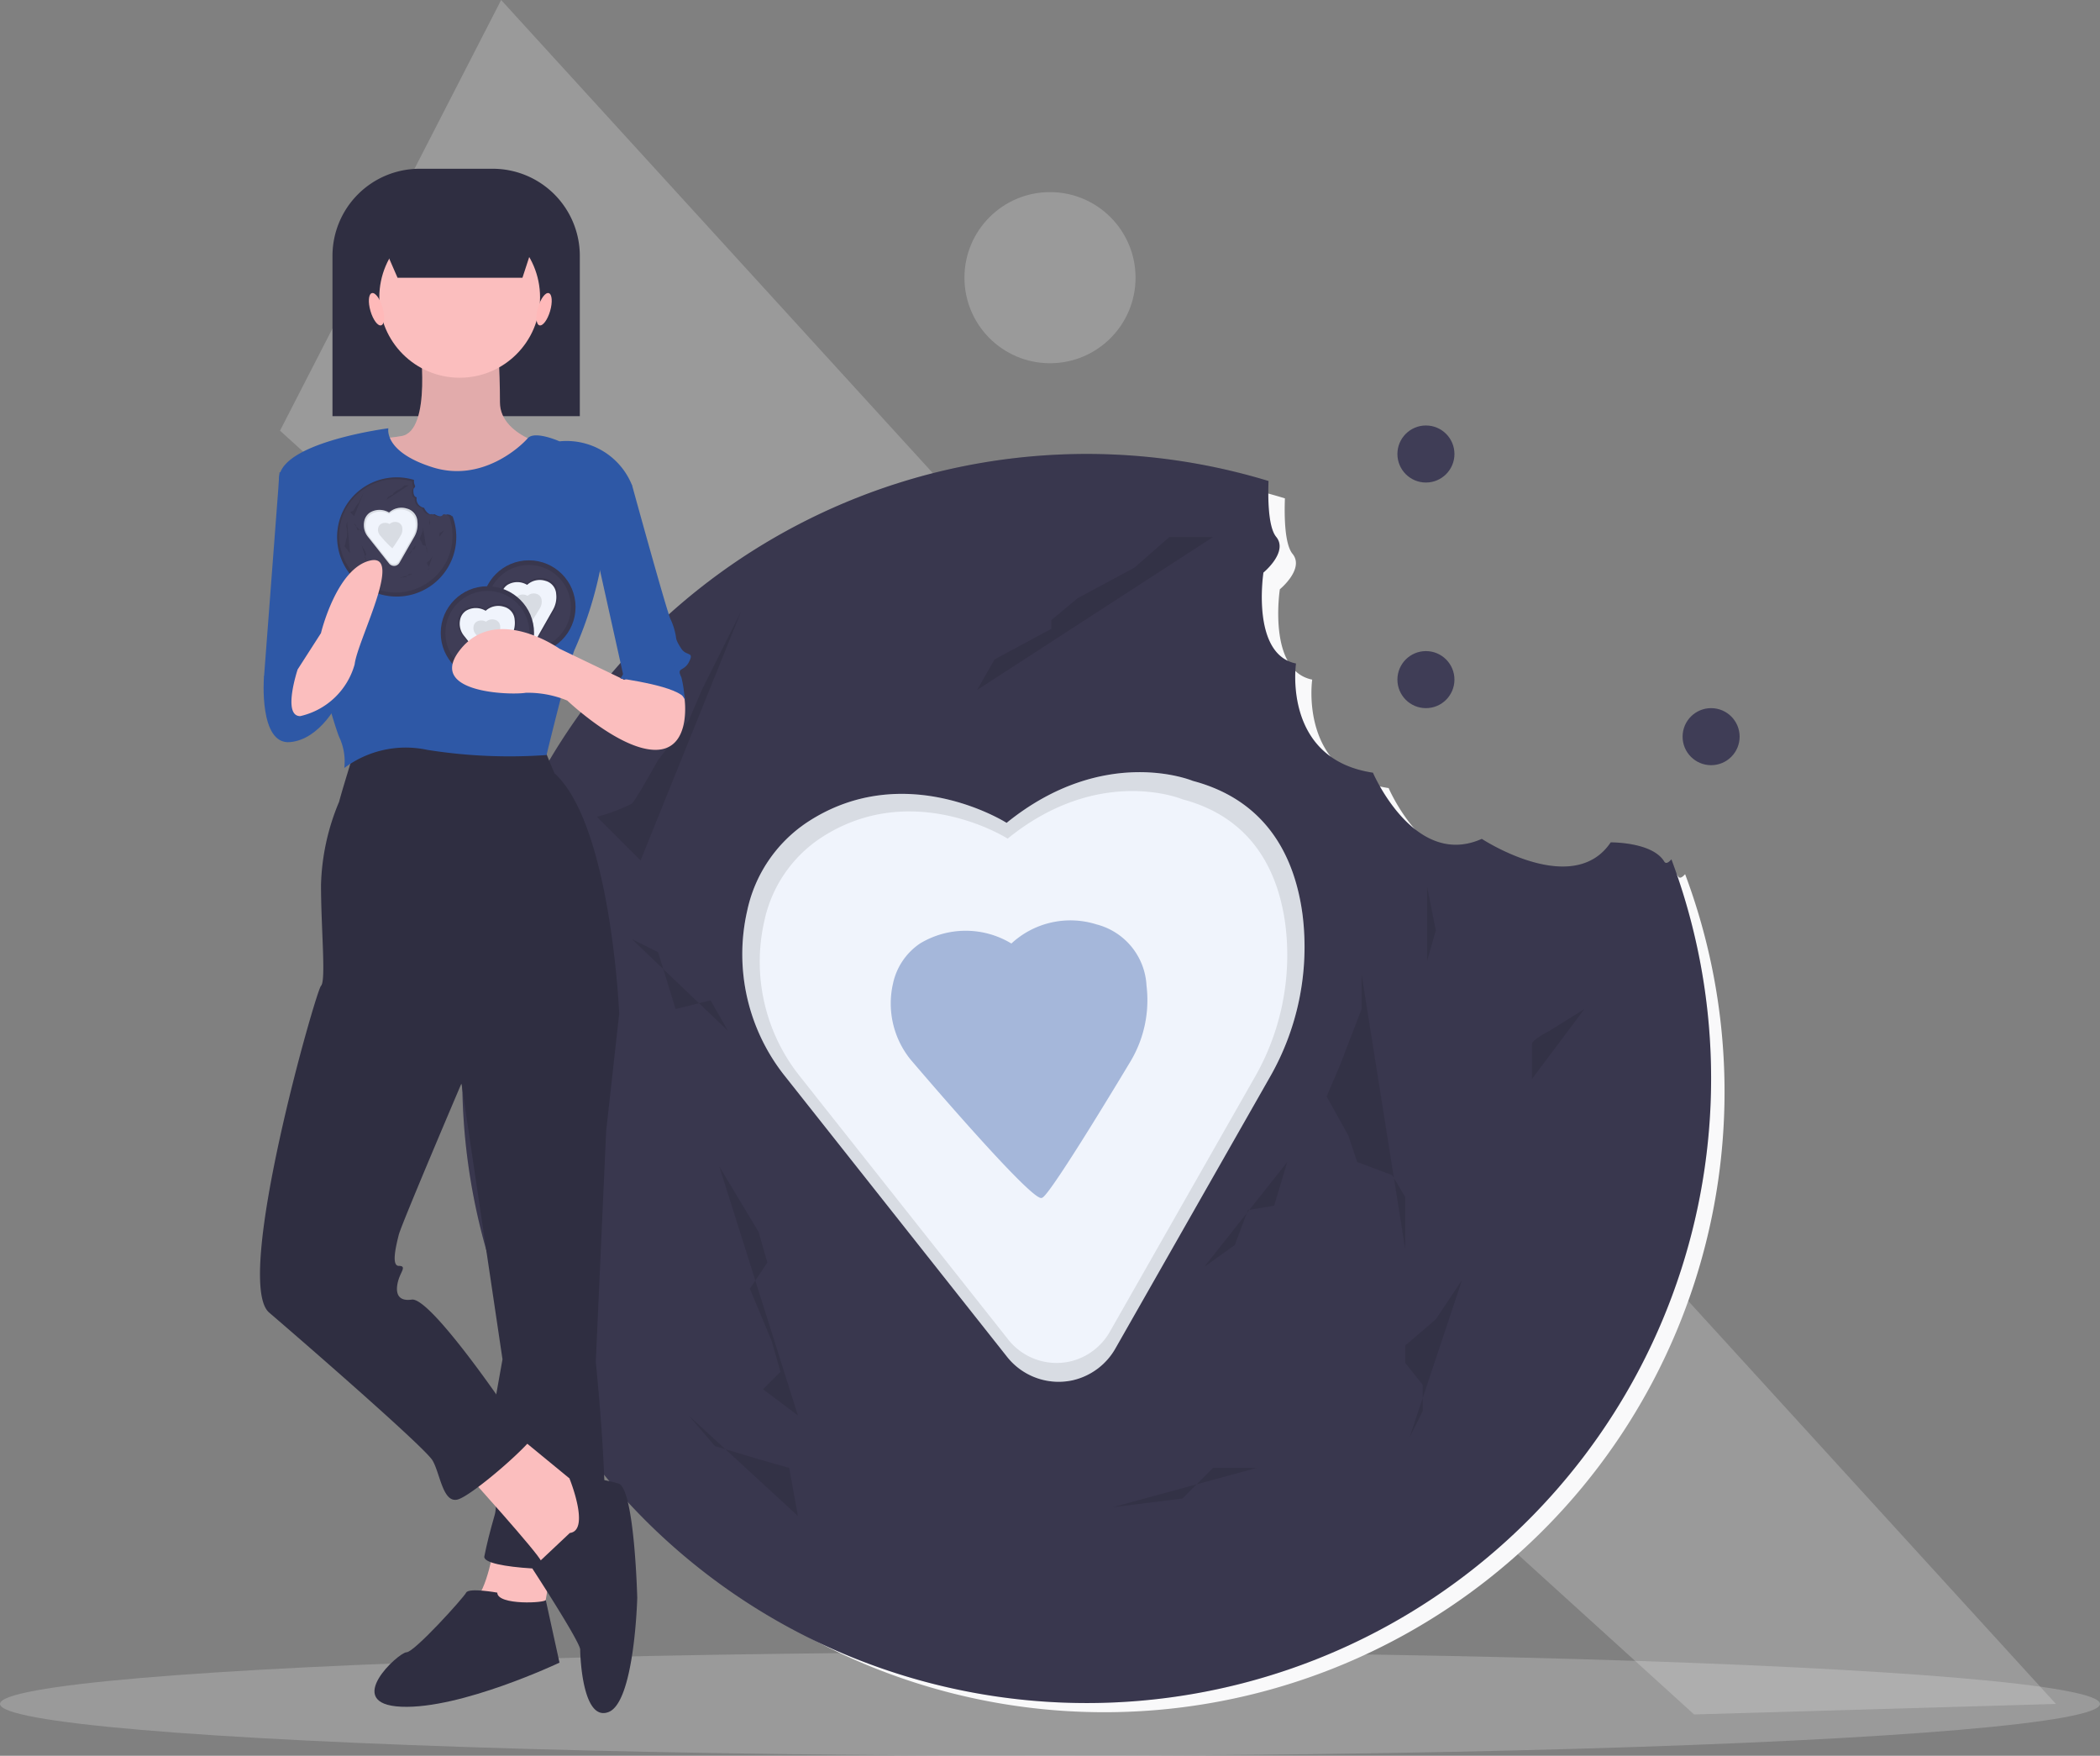 <svg id="undraw_cookie_love_ulvn" xmlns="http://www.w3.org/2000/svg" width="128.136" height="107.109" viewBox="0 0 128.136 107.109">
  <rect x="0" y="0" width="128.136" height="107.109" fill="#808080" stroke="none"/>
  <path id="Path_5612" data-name="Path 5612" d="M194.284,104.588,108,26.272,121.493,0l94.869,103.945Z" transform="translate(-90.915)" fill="#f2f2f2" opacity="0.23"/>
  <circle id="Ellipse_128" data-name="Ellipse 128" cx="5.22" cy="5.22" r="5.22" transform="translate(58.848 11.719)" fill="#f2f2f2" opacity="0.23"/>
  <circle id="Ellipse_129" data-name="Ellipse 129" cx="1.74" cy="1.74" r="1.74" transform="translate(85.266 25.956)" fill="#3f3d56"/>
  <circle id="Ellipse_130" data-name="Ellipse 130" cx="1.74" cy="1.74" r="1.74" transform="translate(85.266 39.719)" fill="#3f3d56"/>
  <circle id="Ellipse_131" data-name="Ellipse 131" cx="1.74" cy="1.74" r="1.74" transform="translate(102.667 43.199)" fill="#3f3d56"/>
  <ellipse id="Ellipse_132" data-name="Ellipse 132" cx="64.068" cy="3.164" rx="64.068" ry="3.164" transform="translate(0 100.781)" fill="#f2f2f2" opacity="0.23"/>
  <path id="Path_5615" data-name="Path 5615" d="M454.322,317.975c-.722-1.191-3.243-1.16-3.243-1.16-2.3,3.411-7.814-.212-7.814-.212-4.1,1.833-6.6-4.01-6.6-4.01-5.515-.825-4.663-6.616-4.663-6.616-2.744-.551-1.974-5.511-1.974-5.511s1.522-1.249.773-2.162c-.476-.581-.506-2.247-.464-3.385a37.845,37.845,0,1,0,24.419,22.926C454.564,318.064,454.413,318.125,454.322,317.975Z" transform="translate(-351.935 -264.518)" fill="#f9f9fa"/>
  <path id="Path_5613" data-name="Path 5613" d="M446.388,311.4c-.727-1.2-3.265-1.168-3.265-1.168-2.311,3.434-7.866-.214-7.866-.214-4.126,1.846-6.643-4.037-6.643-4.037-5.552-.83-4.694-6.661-4.694-6.661-2.762-.555-1.987-5.548-1.987-5.548s1.533-1.257.778-2.177c-.48-.585-.509-2.262-.467-3.408a38.1,38.1,0,1,0,24.583,23.081C446.631,311.49,446.479,311.551,446.388,311.4Z" transform="translate(-344.842 -258.844)" fill="#3f3d56"/>
  <path id="Path_5614" data-name="Path 5614" d="M446.388,311.4c-.727-1.2-3.265-1.168-3.265-1.168-2.311,3.434-7.866-.214-7.866-.214-4.126,1.846-6.643-4.037-6.643-4.037-5.552-.83-4.694-6.661-4.694-6.661-2.762-.555-1.987-5.548-1.987-5.548s1.533-1.257.778-2.177c-.48-.585-.509-2.262-.467-3.408a38.1,38.1,0,1,0,24.583,23.081C446.631,311.49,446.479,311.551,446.388,311.4Z" transform="translate(-344.842 -258.844)" opacity="0.1"/>
  <path id="Path_5616" data-name="Path 5616" d="M497.385,412.321s-6.253-3.979-12.221,0a8.632,8.632,0,0,0-3.609,5.368,11.925,11.925,0,0,0,2.341,10.128l13.5,17.055a4.013,4.013,0,0,0,4,1.458l.088-.021a4.025,4.025,0,0,0,2.544-1.932l9.39-16.49a15.97,15.97,0,0,0,2.029-9.934c-.44-3.391-2.069-6.966-6.7-8.192C508.754,409.764,503.354,407.49,497.385,412.321Z" transform="translate(-435.965 -362.124)" fill="#f0f4fc"/>
  <path id="Path_5617" data-name="Path 5617" d="M497.385,412.321s-6.253-3.979-12.221,0a8.632,8.632,0,0,0-3.609,5.368,11.925,11.925,0,0,0,2.341,10.128l13.5,17.055a4.013,4.013,0,0,0,4,1.458l.088-.021a4.025,4.025,0,0,0,2.544-1.932l9.39-16.49a15.97,15.97,0,0,0,2.029-9.934c-.44-3.391-2.069-6.966-6.7-8.192C508.754,409.764,503.354,407.49,497.385,412.321Z" transform="translate(-435.965 -362.124)" opacity="0.1"/>
  <path id="Path_5618" data-name="Path 5618" d="M503.106,419.411s-5.865-3.732-11.464,0a8.1,8.1,0,0,0-3.385,5.036,11.186,11.186,0,0,0,2.2,9.5l12.666,16a3.765,3.765,0,0,0,3.754,1.368l.083-.019a3.775,3.775,0,0,0,2.387-1.812l8.809-15.469a14.981,14.981,0,0,0,1.9-9.318c-.413-3.181-1.941-6.535-6.284-7.684C513.77,417.011,508.7,414.878,503.106,419.411Z" transform="translate(-441.622 -368.253)" fill="#f0f4fc"/>
  <path id="Path_5619" data-name="Path 5619" d="M545.94,467.794a5.383,5.383,0,0,0-5.578,0,3.939,3.939,0,0,0-1.647,2.45,5.442,5.442,0,0,0,1.068,4.622s7.306,8.6,7.989,8.449l.04-.009c.492-.118,5.447-8.408,5.447-8.408a7.289,7.289,0,0,0,.926-4.534,4.073,4.073,0,0,0-3.057-3.739A5.3,5.3,0,0,0,545.94,467.794Z" transform="translate(-484.228 -410.236)" fill="#2e58a6" opacity="0.39"/>
  <path id="Path_5620" data-name="Path 5620" d="M277.434,449.785l.8,1.333,1.6,2.666.533,1.866-1.066,1.6,1.333,3.2.533,1.866-1.066,1.066,2.133,1.6" transform="translate(-233.546 -378.633)" opacity="0.1"/>
  <path id="Path_5621" data-name="Path 5621" d="M513.825,375.631v2.133l-1.333,3.466-.8,1.866,1.333,2.4.533,1.6,2.133.8.8,1.333v3.2" transform="translate(-430.746 -316.209)" opacity="0.1"/>
  <path id="Path_5622" data-name="Path 5622" d="M789.1,500.574l-2.133,1.333s-1.066.533-1.066.8v2.133" transform="translate(-692.426 -439.019)" opacity="0.1"/>
  <path id="Path_5623" data-name="Path 5623" d="M550.455,341.925l.533,2.666-.533,1.866" transform="translate(-463.377 -287.835)" opacity="0.1"/>
  <path id="Path_5624" data-name="Path 5624" d="M545.494,493.6l-1.6,2.4-1.866,1.6v1.066L543.094,500v1.6l-.8,1.6" transform="translate(-456.283 -415.52)" opacity="0.1"/>
  <path id="Path_5625" data-name="Path 5625" d="M391.264,207.1H388.6l-2.133,1.866L383,210.832l-1.6,1.333v.533l-3.466,1.866-1.066,1.866" transform="translate(-317.25 -174.338)" opacity="0.1"/>
  <path id="Path_5626" data-name="Path 5626" d="M434.043,347.211l-2.4,4.8-.8,1.866-1.866,2.4s-1.333,2.4-1.6,2.666a10.976,10.976,0,0,1-2.133.8l2.666,2.666" transform="translate(-388.822 -309.917)" opacity="0.1"/>
  <path id="Path_5627" data-name="Path 5627" d="M209.936,352.037,209.4,355.5l.533,2.133v3.732l-1.6,6.932,1.6,1.866,1.866,2.4" transform="translate(-175.379 -296.347)" opacity="0.1"/>
  <path id="Path_5628" data-name="Path 5628" d="M243.727,362.149l1.6.8,1.066,3.466,2.133-.533,1.066,1.866" transform="translate(-205.171 -304.86)" opacity="0.1"/>
  <path id="Path_5629" data-name="Path 5629" d="M429.112,568.471l4.266-.533,1.866-1.866h2.666" transform="translate(-361.23 -476.524)" opacity="0.1"/>
  <path id="Path_5630" data-name="Path 5630" d="M265.636,545.848l1.6,1.866,2.666.8,1.866.533.533,2.933" transform="translate(-223.614 -459.499)" opacity="0.1"/>
  <path id="Path_5631" data-name="Path 5631" d="M464.5,454.5l1.866-1.333.8-2.133,1.6-.267.8-2.666" transform="translate(-391.022 -377.214)" opacity="0.1"/>
  <path id="Path_5632" data-name="Path 5632" d="M133.559,65.079h4.464a5.314,5.314,0,0,1,5.314,5.314v9.778H128.245V70.393A5.314,5.314,0,0,1,133.559,65.079Z" transform="translate(-107.958 -54.784)" fill="#2f2e41"/>
  <path id="Path_5633" data-name="Path 5633" d="M378.614,706.621s-.475,3.006-1.266,3.48,4.113,1.582,4.113,1.582l.791-4.746Z" transform="translate(-348.43 -612.471)" fill="#fbbebe"/>
  <path id="Path_5634" data-name="Path 5634" d="M379.034,489.621l1.74,2.057-.791,7.119-.633,14.079s1.266,12.181,0,12.5-6.96.158-6.8-.633.316-1.424.633-2.531-.316-5.062-.316-5.062l.791-4.429-2.847-19.141Z" transform="translate(-342.997 -429.799)" fill="#2f2e41"/>
  <path id="Path_5635" data-name="Path 5635" d="M346.931,724.873s-1.74-.316-1.9,0-3.164,3.638-3.638,3.638-3.955,3.164-.316,3.322,9.65-2.689,9.65-2.689-.885-4.025-.838-3.832S346.931,725.664,346.931,724.873Z" transform="translate(-316.588 -627.717)" fill="#2f2e41"/>
  <path id="Path_5636" data-name="Path 5636" d="M374.808,666.152s4.429,4.9,4.588,5.379,2.531,0,2.531,0l.949-3.164-.791-1.107-4.429-3.638Z" transform="translate(-346.364 -576.273)" fill="#fbbebe"/>
  <path id="Path_5637" data-name="Path 5637" d="M402.6,684.779l-2.294,2.159s2.927,4.485,2.927,4.96.158,4.429,1.74,3.8,1.74-6.96,1.74-6.96-.158-6.486-1.107-6.961a7.925,7.925,0,0,0-3.029-.325S403.867,684.621,402.6,684.779Z" transform="translate(-367.83 -591.263)" fill="#2f2e41"/>
  <path id="Path_5638" data-name="Path 5638" d="M301.055,397.138s-.791,2.531-.949,3.164A13.968,13.968,0,0,0,299,405.364c0,2.689.316,5.853,0,6.17s-5.379,18.034-3.164,19.932,9.492,8.226,9.966,9.017.633,2.689,1.582,2.373,4.588-3.48,4.746-4.113-2.056-1.74-2.056-1.74-4.429-6.486-5.537-6.328-.949-.791-.791-1.266.475-.791,0-.791-.158-1.266,0-1.9,3.8-9.175,3.8-9.175l9.65-4.271s-.475-11.548-3.955-14.712l-.791-1.9S303.586,396.03,301.055,397.138Z" transform="translate(-279.413 -351.395)" fill="#2f2e41"/>
  <path id="Path_5639" data-name="Path 5639" d="M332.4,242.621s.791,5.537-1.107,5.853-3.48.158-3.48.316,4.746,5.062,4.746,5.062l4.429-.316,3.955-4.271s-3.638-.633-3.638-2.847-.158-3.8-.158-3.8Z" transform="translate(-306.799 -221.872)" fill="#fbbebe"/>
  <path id="Path_5640" data-name="Path 5640" d="M332.4,242.621s.791,5.537-1.107,5.853-3.48.158-3.48.316,4.746,5.062,4.746,5.062l4.429-.316,3.955-4.271s-3.638-.633-3.638-2.847-.158-3.8-.158-3.8Z" transform="translate(-306.799 -221.872)" opacity="0.1"/>
  <circle id="Ellipse_133" data-name="Ellipse 133" cx="4.904" cy="4.904" r="4.904" transform="translate(23.145 13.235)" fill="#fbbebe"/>
  <path id="Path_5641" data-name="Path 5641" d="M309.225,276.621s-6.169.791-6.644,2.847,3.164,14.87,3.638,15.977a3.5,3.5,0,0,1,.316,1.9,6.259,6.259,0,0,1,5.062-1.107,31.937,31.937,0,0,0,7.277.316s1.424-5.853,1.74-6.486a23.71,23.71,0,0,0,1.582-5.062c0-.949,1.9-4.9,1.9-4.9a4.305,4.305,0,0,0-4.429-2.689s-1.518-.679-1.945-.182-2.8,2.713-5.806,1.763S309.225,276.621,309.225,276.621Z" transform="translate(-285.527 -250.494)" fill="#2e58a6"/>
  <path id="Path_5642" data-name="Path 5642" d="M299.5,293.621h-1.74l-.949,12.5s3.48.949,3.955.316S299.5,293.621,299.5,293.621Z" transform="translate(-280.703 -264.805)" fill="#2e58a6"/>
  <path id="Path_5643" data-name="Path 5643" d="M419.808,293.621l3.006.791s2.215,8.068,2.373,8.226a4.024,4.024,0,0,1,.316,1.107s0,.158.316.633.791.158.475.791-.791.316-.475.949a6.655,6.655,0,0,1,.158,2.373s-.791-3.006-3.638-2.215l-1.9-8.542Z" transform="translate(-384.245 -264.805)" fill="#2e58a6"/>
  <path id="Path_5644" data-name="Path 5644" d="M151.783,86.022h-7.62l-1.725-3.965h10.639Z" transform="translate(-119.905 -69.076)" fill="#2f2e41"/>
  <ellipse id="Ellipse_134" data-name="Ellipse 134" cx="0.384" cy="1.023" rx="0.384" ry="1.023" transform="translate(22.32 17.988) rotate(-16.16)" fill="#ffb9b9"/>
  <ellipse id="Ellipse_135" data-name="Ellipse 135" cx="1.023" cy="0.384" rx="1.023" ry="0.384" transform="translate(32.545 19.74) rotate(-73.84)" fill="#ffb9b9"/>
  <circle id="Ellipse_136" data-name="Ellipse 136" cx="2.847" cy="2.847" r="2.847" transform="translate(29.424 34.182)" fill="#3f3d56"/>
  <circle id="Ellipse_137" data-name="Ellipse 137" cx="2.847" cy="2.847" r="2.847" transform="translate(29.424 34.182)" opacity="0.1"/>
  <circle id="Ellipse_138" data-name="Ellipse 138" cx="2.565" cy="2.565" r="2.565" transform="translate(29.706 34.464)" fill="#3f3d56"/>
  <path id="Path_5645" data-name="Path 5645" d="M389.315,334.653a1.233,1.233,0,0,0-1.277,0,.9.9,0,0,0-.377.561,1.246,1.246,0,0,0,.245,1.059l1.411,1.783a.419.419,0,0,0,.418.152l.009,0a.421.421,0,0,0,.266-.2l.981-1.724a1.669,1.669,0,0,0,.212-1.038.933.933,0,0,0-.7-.856A1.214,1.214,0,0,0,389.315,334.653Z" transform="translate(-357.157 -299.074)" opacity="0.1"/>
  <path id="Path_5646" data-name="Path 5646" d="M389.912,335.394a1.156,1.156,0,0,0-1.2,0,.846.846,0,0,0-.354.526,1.169,1.169,0,0,0,.23.993l1.324,1.672a.394.394,0,0,0,.392.143l.009,0a.4.4,0,0,0,.25-.189l.921-1.617a1.566,1.566,0,0,0,.2-.974.875.875,0,0,0-.657-.8A1.139,1.139,0,0,0,389.912,335.394Z" transform="translate(-357.748 -299.715)" fill="#f0f4fc"/>
  <path id="Path_5647" data-name="Path 5647" d="M394.384,340.452a.563.563,0,0,0-.583,0,.412.412,0,0,0-.172.256.569.569,0,0,0,.112.483,7.845,7.845,0,0,0,.835.883h0a10.03,10.03,0,0,0,.569-.879.762.762,0,0,0,.1-.474.426.426,0,0,0-.32-.391A.554.554,0,0,0,394.384,340.452Z" transform="translate(-362.195 -304.103)" opacity="0.1"/>
  <circle id="Ellipse_139" data-name="Ellipse 139" cx="2.847" cy="2.847" r="2.847" transform="translate(26.893 35.764)" fill="#3f3d56"/>
  <circle id="Ellipse_140" data-name="Ellipse 140" cx="2.847" cy="2.847" r="2.847" transform="translate(26.893 35.764)" opacity="0.1"/>
  <circle id="Ellipse_141" data-name="Ellipse 141" cx="2.565" cy="2.565" r="2.565" transform="translate(27.175 36.046)" fill="#3f3d56"/>
  <path id="Path_5648" data-name="Path 5648" d="M373.315,344.653a1.233,1.233,0,0,0-1.277,0,.9.9,0,0,0-.377.561,1.246,1.246,0,0,0,.245,1.059l1.411,1.783a.419.419,0,0,0,.418.152l.009,0a.421.421,0,0,0,.266-.2l.982-1.724a1.669,1.669,0,0,0,.212-1.038.933.933,0,0,0-.7-.856A1.215,1.215,0,0,0,373.315,344.653Z" transform="translate(-343.688 -307.492)" opacity="0.1"/>
  <path id="Path_5649" data-name="Path 5649" d="M373.912,345.394a1.156,1.156,0,0,0-1.2,0,.847.847,0,0,0-.354.526,1.169,1.169,0,0,0,.23.993l1.324,1.672a.393.393,0,0,0,.392.143l.009,0a.394.394,0,0,0,.249-.189l.921-1.617a1.566,1.566,0,0,0,.2-.974.875.875,0,0,0-.657-.8A1.139,1.139,0,0,0,373.912,345.394Z" transform="translate(-344.279 -308.133)" fill="#f0f4fc"/>
  <path id="Path_5650" data-name="Path 5650" d="M378.384,350.452a.563.563,0,0,0-.583,0,.412.412,0,0,0-.172.256.569.569,0,0,0,.112.483,7.84,7.84,0,0,0,.835.883h0a10.03,10.03,0,0,0,.569-.879.762.762,0,0,0,.1-.474.426.426,0,0,0-.32-.391.554.554,0,0,0-.542.122Z" transform="translate(-348.727 -312.522)" opacity="0.1"/>
  <path id="Path_5651" data-name="Path 5651" d="M332.028,297.909c-.069-.114-.312-.111-.312-.111-.221.328-.751-.02-.751-.02-.394.176-.634-.385-.634-.385a.545.545,0,0,1-.448-.636c-.264-.053-.19-.53-.19-.53s.146-.12.074-.208a.639.639,0,0,1-.045-.325,3.636,3.636,0,1,0,2.346,2.2C332.051,297.918,332.037,297.924,332.028,297.909Z" transform="translate(-304.459 -266.417)" fill="#3f3d56"/>
  <path id="Path_5652" data-name="Path 5652" d="M332.028,297.909c-.069-.114-.312-.111-.312-.111-.221.328-.751-.02-.751-.02-.394.176-.634-.385-.634-.385a.545.545,0,0,1-.448-.636c-.264-.053-.19-.53-.19-.53s.146-.12.074-.208a.639.639,0,0,1-.045-.325,3.636,3.636,0,1,0,2.346,2.2C332.051,297.918,332.037,297.924,332.028,297.909Z" transform="translate(-304.459 -266.417)" opacity="0.1"/>
  <path id="Path_5653" data-name="Path 5653" d="M332.488,298.436c-.066-.109-.3-.106-.3-.106-.21.312-.714-.019-.714-.019-.374.168-.6-.366-.6-.366a.518.518,0,0,1-.426-.6c-.251-.05-.18-.5-.18-.5s.139-.114.071-.2a.608.608,0,0,1-.042-.309,3.458,3.458,0,1,0,2.231,2.095C332.51,298.445,332.5,298.45,332.488,298.436Z" transform="translate(-305.135 -266.958)" fill="#3f3d56"/>
  <path id="Path_5654" data-name="Path 5654" d="M336.876,307.543a1.126,1.126,0,0,0-1.166,0,.824.824,0,0,0-.344.512,1.138,1.138,0,0,0,.223.967l1.289,1.628a.383.383,0,0,0,.382.139l.008,0a.384.384,0,0,0,.243-.184l.9-1.574a1.524,1.524,0,0,0,.194-.948.852.852,0,0,0-.639-.782A1.108,1.108,0,0,0,336.876,307.543Z" transform="translate(-313.137 -276.276)" fill="#f0f4fc"/>
  <path id="Path_5655" data-name="Path 5655" d="M336.876,307.543a1.126,1.126,0,0,0-1.166,0,.824.824,0,0,0-.344.512,1.138,1.138,0,0,0,.223.967l1.289,1.628a.383.383,0,0,0,.382.139l.008,0a.384.384,0,0,0,.243-.184l.9-1.574a1.524,1.524,0,0,0,.194-.948.852.852,0,0,0-.639-.782A1.108,1.108,0,0,0,336.876,307.543Z" transform="translate(-313.137 -276.276)" opacity="0.1"/>
  <path id="Path_5656" data-name="Path 5656" d="M337.422,308.22a1.056,1.056,0,0,0-1.094,0,.773.773,0,0,0-.323.481,1.067,1.067,0,0,0,.21.907l1.209,1.527a.359.359,0,0,0,.358.131l.008,0a.361.361,0,0,0,.228-.173l.841-1.476a1.43,1.43,0,0,0,.182-.889.8.8,0,0,0-.6-.733A1.04,1.04,0,0,0,337.422,308.22Z" transform="translate(-313.677 -276.861)" fill="#f0f4fc"/>
  <path id="Path_5657" data-name="Path 5657" d="M341.505,312.838a.514.514,0,0,0-.532,0,.376.376,0,0,0-.157.234.519.519,0,0,0,.1.441,7.158,7.158,0,0,0,.762.806h0a9.149,9.149,0,0,0,.52-.8.7.7,0,0,0,.088-.433.389.389,0,0,0-.292-.357A.506.506,0,0,0,341.505,312.838Z" transform="translate(-317.738 -280.868)" opacity="0.1"/>
  <path id="Path_5658" data-name="Path 5658" d="M139.49,210.3l.076.127.153.254.051.178-.1.153.127.305.051.178-.1.1.2.153" transform="translate(-117.424 -177.029)" opacity="0.1"/>
  <path id="Path_5659" data-name="Path 5659" d="M162.05,203.219v.2l-.127.331-.076.178.127.229.051.153.2.076.076.127v.305" transform="translate(-136.243 -171.071)" opacity="0.1"/>
  <path id="Path_5660" data-name="Path 5660" d="M364.711,315.966l-.2.127s-.1.051-.1.076v.2" transform="translate(-337.607 -283.615)" opacity="0.1"/>
  <path id="Path_5661" data-name="Path 5661" d="M165.545,200l.051.254-.051.178" transform="translate(-139.357 -168.363)" opacity="0.1"/>
  <path id="Path_5662" data-name="Path 5662" d="M165.072,214.478l-.153.229-.178.153v.1l.1.127v.153l-.076.153" transform="translate(-138.68 -180.549)" opacity="0.1"/>
  <path id="Path_5663" data-name="Path 5663" d="M150.353,187.135H150.1l-.2.178-.331.178-.153.127v.051l-.331.178-.1.178" transform="translate(-125.412 -157.532)" opacity="0.1"/>
  <path id="Path_5664" data-name="Path 5664" d="M330.826,301.33l-.229.458-.076.178-.178.229s-.127.229-.153.254a1.049,1.049,0,0,1-.2.076l.254.254" transform="translate(-308.633 -271.294)" opacity="0.1"/>
  <path id="Path_5665" data-name="Path 5665" d="M133.048,200.967,133,201.3l.051.2v.356l-.153.661.153.178.178.229" transform="translate(-111.872 -169.176)" opacity="0.1"/>
  <path id="Path_5666" data-name="Path 5666" d="M136.273,201.932l.153.076.1.331.2-.051.1.178" transform="translate(-114.716 -169.988)" opacity="0.1"/>
  <path id="Path_5667" data-name="Path 5667" d="M153.965,221.623l.407-.051.178-.178h.255" transform="translate(-129.609 -186.371)" opacity="0.1"/>
  <path id="Path_5668" data-name="Path 5668" d="M138.364,219.464l.153.178.254.076.178.051.051.28" transform="translate(-116.476 -184.746)" opacity="0.1"/>
  <path id="Path_5669" data-name="Path 5669" d="M157.343,210.746l.178-.127.076-.2.153-.025.076-.254" transform="translate(-132.453 -176.893)" opacity="0.1"/>
  <path id="Path_5670" data-name="Path 5670" d="M297.177,364.5l-.475,1.266s-.316,4.113,1.582,3.955,3.006-2.531,3.006-2.531-1.107-3.006-2.373-2.689S297.177,364.5,297.177,364.5Z" transform="translate(-280.598 -324.449)" fill="#2e58a6"/>
  <path id="Path_5671" data-name="Path 5671" d="M307.793,334.108s-.949,2.847.158,2.847a4.47,4.47,0,0,0,3.322-3.164c.158-1.424,3.006-6.8.949-6.328s-3.006,4.429-3.006,4.429Z" transform="translate(-289.632 -293.269)" fill="#fbbebe"/>
  <path id="Path_5672" data-name="Path 5672" d="M382.577,356.684l.988,1.652s.435,3.094-1.779,3.094-5.379-3.006-5.379-3.006a6.3,6.3,0,0,0-2.531-.475c-.949.158-6.17,0-3.955-2.689s6.011,0,6.011,0l3.955,1.9,2.057-1.107Z" transform="translate(-341.793 -315.687)" fill="#fbbebe"/>
  <path id="Path_5673" data-name="Path 5673" d="M435.89,355.437l-1.582,2.531s3.638.475,3.955,1.266-1.424-4.113-1.424-4.113Z" transform="translate(-396.451 -316.576)" fill="#2e58a6"/>
</svg>
